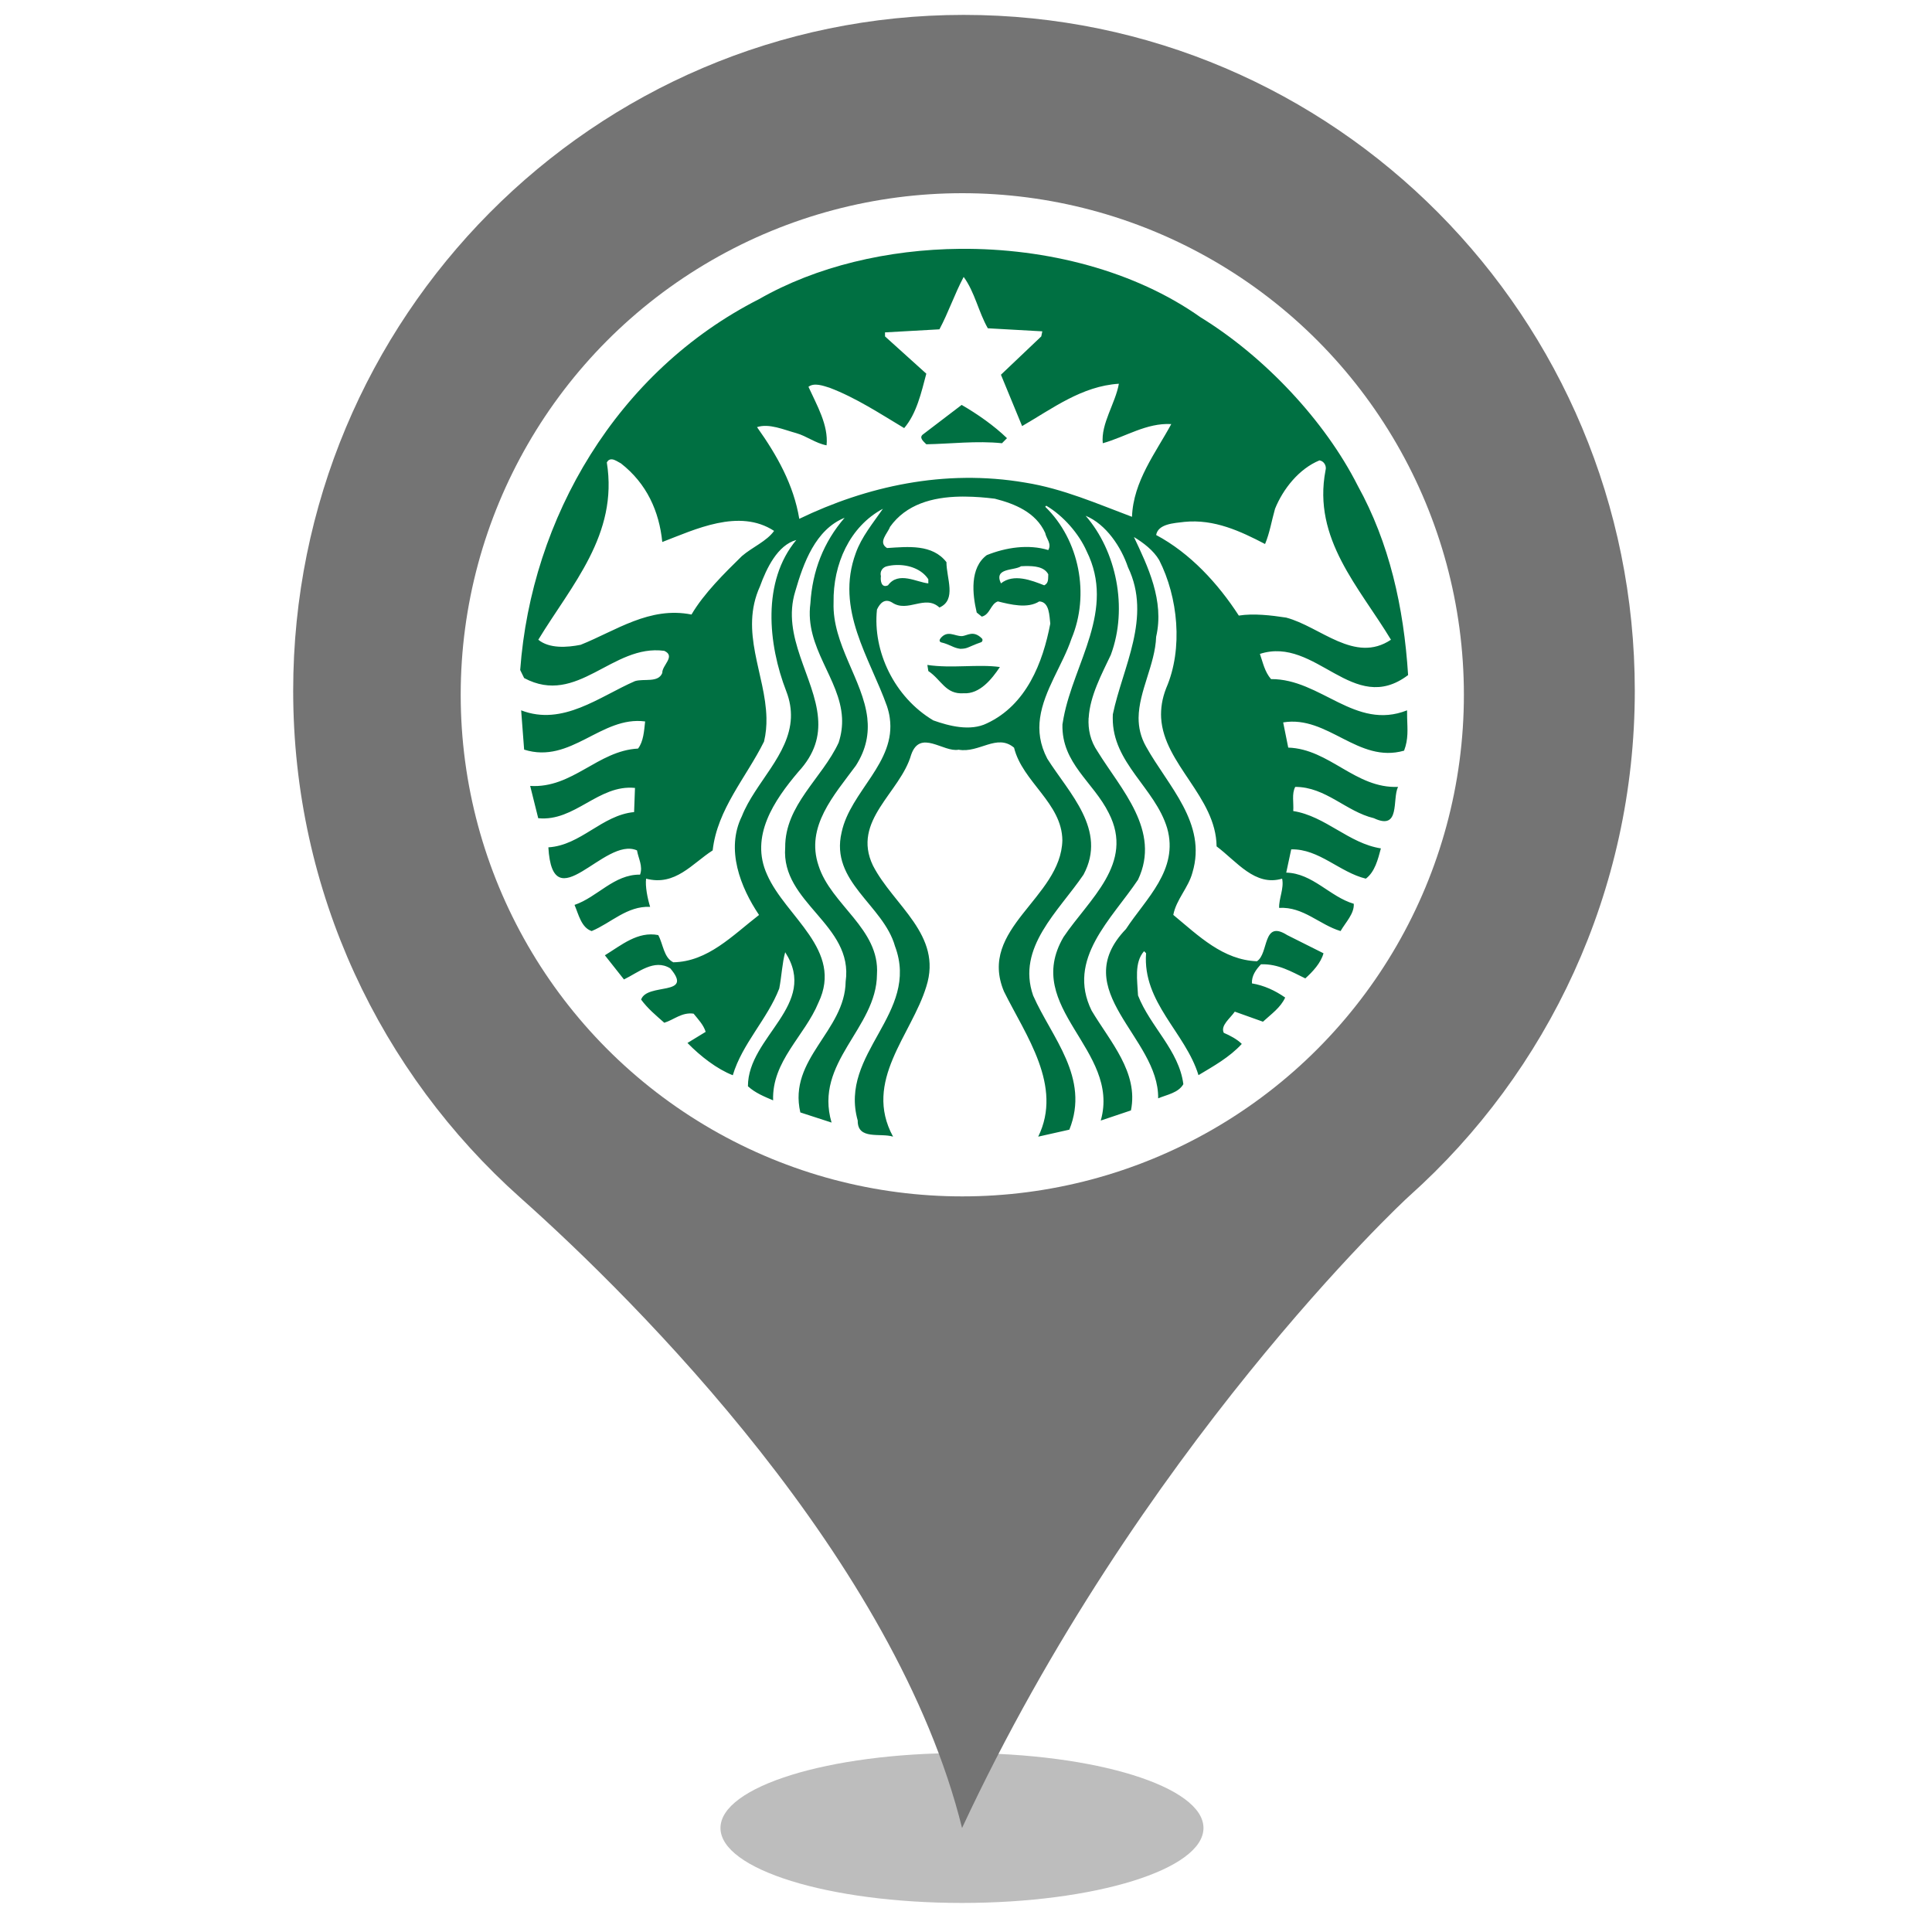 <?xml version="1.0" encoding="UTF-8" standalone="no"?><!-- Generator: Gravit.io --><svg xmlns="http://www.w3.org/2000/svg" xmlns:xlink="http://www.w3.org/1999/xlink" style="isolation:isolate" viewBox="0 0 24 24" width="24pt" height="24pt"><defs><clipPath id="_clipPath_iCjWDq1YFS89S8fQORkVQOMSrIJYlwGM"><rect width="24" height="24"/></clipPath></defs><g clip-path="url(#_clipPath_iCjWDq1YFS89S8fQORkVQOMSrIJYlwGM)"><clipPath id="_clipPath_ULC52yvJqtJxyNf5rf2641PJiTHSjoUM"><rect x="2.769" y="0" width="18.462" height="24" transform="matrix(1,0,0,1,0,0)" fill="rgb(255,255,255)"/></clipPath><g clip-path="url(#_clipPath_ULC52yvJqtJxyNf5rf2641PJiTHSjoUM)"><g><g><g filter="url(#YhCdIq1DTyExEpbni1Okl1YBHVfGssXB)"><ellipse vector-effect="non-scaling-stroke" cx="11.95" cy="22.708" rx="3" ry="0.931" fill="rgb(162,162,162)" fill-opacity="0.7"/></g><defs><filter id="YhCdIq1DTyExEpbni1Okl1YBHVfGssXB" x="-200%" y="-200%" width="400%" height="400%" filterUnits="objectBoundingBox" color-interpolation-filters="sRGB"><feGaussianBlur xmlns="http://www.w3.org/2000/svg" stdDeviation="4.294"/></filter></defs><g filter="url(#ZFwGKH2XlbaWmQXA0yWQgAR1NIYC8zQK)"><path d=" M 3.642 8.581 C 3.642 3.941 7.374 0.185 11.972 0.185 C 16.576 0.185 20.308 3.941 20.308 8.581 C 20.308 11.072 19.226 13.317 17.509 14.855 C 17.414 14.937 14.142 18.006 11.951 22.708 C 11.126 19.38 7.929 16.182 6.461 14.876 C 4.731 13.331 3.642 11.086 3.642 8.581 Z " fill="rgb(116,116,116)"/></g><defs><filter id="ZFwGKH2XlbaWmQXA0yWQgAR1NIYC8zQK" x="-200%" y="-200%" width="400%" height="400%" filterUnits="objectBoundingBox" color-interpolation-filters="sRGB"><feGaussianBlur xmlns="http://www.w3.org/2000/svg" stdDeviation="0"/></filter></defs></g><circle vector-effect="non-scaling-stroke" cx="11.954" cy="8.631" r="6.231" fill="rgb(255,255,255)"/><circle vector-effect="non-scaling-stroke" cx="11.977" cy="8.568" r="5.792" fill="rgb(255,255,255)"/><g><g><g><path d=" M 11.946 5.03 C 12.142 5.143 12.35 5.289 12.509 5.443 L 12.447 5.506 C 12.134 5.473 11.804 5.514 11.507 5.519 C 11.474 5.485 11.408 5.435 11.47 5.393 L 11.946 5.03 L 11.946 5.03 Z  M 17.48 8.918 C 17.484 9.059 17.497 9.181 17.442 9.325 C 16.87 9.488 16.495 8.882 15.94 8.974 L 16.003 9.287 C 16.516 9.304 16.837 9.797 17.367 9.775 C 17.292 9.926 17.401 10.322 17.067 10.164 C 16.72 10.081 16.47 9.775 16.09 9.775 C 16.044 9.859 16.073 9.976 16.065 10.075 C 16.466 10.138 16.754 10.477 17.154 10.539 C 17.117 10.677 17.079 10.831 16.967 10.915 C 16.641 10.836 16.386 10.543 16.04 10.551 L 15.978 10.84 C 16.307 10.848 16.52 11.14 16.817 11.227 C 16.825 11.349 16.716 11.457 16.653 11.566 C 16.39 11.487 16.19 11.261 15.89 11.278 C 15.885 11.164 15.953 11.036 15.927 10.915 C 15.59 11.015 15.364 10.702 15.113 10.514 C 15.106 9.898 14.458 9.494 14.424 8.918 C 14.418 8.803 14.435 8.68 14.487 8.548 C 14.7 8.056 14.633 7.417 14.4 6.958 C 14.329 6.837 14.203 6.742 14.086 6.671 C 14.258 7.034 14.466 7.463 14.362 7.91 C 14.35 8.254 14.147 8.585 14.144 8.918 C 14.144 9.036 14.169 9.155 14.237 9.275 C 14.509 9.764 14.997 10.226 14.813 10.839 C 14.763 11.028 14.612 11.173 14.575 11.365 C 14.892 11.628 15.193 11.925 15.614 11.941 C 15.764 11.845 15.681 11.42 15.99 11.616 L 16.441 11.842 C 16.408 11.963 16.307 12.071 16.215 12.154 C 16.044 12.071 15.877 11.971 15.664 11.979 C 15.601 12.046 15.547 12.121 15.552 12.216 C 15.702 12.241 15.839 12.304 15.965 12.392 C 15.907 12.518 15.793 12.596 15.689 12.692 L 15.339 12.567 C 15.281 12.651 15.159 12.739 15.202 12.83 C 15.281 12.864 15.368 12.91 15.426 12.968 C 15.272 13.135 15.076 13.243 14.888 13.356 C 14.726 12.826 14.191 12.454 14.237 11.841 L 14.212 11.816 C 14.087 11.957 14.129 12.183 14.137 12.366 C 14.287 12.751 14.646 13.047 14.7 13.468 C 14.637 13.577 14.496 13.598 14.387 13.644 C 14.4 12.885 13.248 12.309 13.987 11.541 C 14.233 11.165 14.646 10.806 14.499 10.288 C 14.349 9.788 13.818 9.478 13.823 8.918 L 13.824 8.874 C 13.945 8.29 14.312 7.668 14.012 7.046 C 13.928 6.796 13.741 6.512 13.486 6.407 C 13.866 6.842 14.016 7.551 13.799 8.135 C 13.689 8.368 13.539 8.645 13.524 8.918 L 13.523 8.918 C 13.515 9.061 13.544 9.203 13.636 9.337 C 13.924 9.805 14.425 10.319 14.137 10.928 C 13.811 11.416 13.244 11.913 13.561 12.555 C 13.79 12.939 14.145 13.322 14.049 13.794 L 13.674 13.92 C 13.924 13.039 12.697 12.522 13.211 11.641 C 13.528 11.17 14.095 10.727 13.774 10.101 C 13.582 9.713 13.186 9.484 13.198 8.999 L 13.212 8.918 C 13.341 8.231 13.863 7.58 13.498 6.846 C 13.402 6.629 13.21 6.408 12.997 6.282 L 12.984 6.295 C 13.41 6.708 13.54 7.388 13.31 7.935 C 13.203 8.255 12.968 8.575 12.92 8.918 C 12.897 9.08 12.917 9.248 13.01 9.425 C 13.281 9.854 13.757 10.31 13.46 10.865 C 13.148 11.324 12.626 11.77 12.834 12.367 C 13.064 12.889 13.543 13.386 13.284 14.033 L 12.897 14.12 C 13.206 13.49 12.743 12.864 12.472 12.317 C 12.142 11.532 13.18 11.157 13.197 10.439 C 13.193 9.976 12.701 9.713 12.597 9.288 C 12.384 9.108 12.163 9.359 11.908 9.313 C 11.72 9.35 11.431 9.054 11.319 9.375 C 11.185 9.847 10.576 10.193 10.844 10.752 C 11.099 11.249 11.712 11.612 11.507 12.255 C 11.324 12.856 10.718 13.428 11.094 14.12 C 10.939 14.07 10.651 14.166 10.655 13.92 C 10.418 13.081 11.432 12.592 11.118 11.754 C 10.973 11.24 10.309 10.956 10.455 10.339 C 10.563 9.83 11.133 9.475 11.053 8.918 C 11.047 8.871 11.035 8.824 11.019 8.774 C 10.806 8.173 10.372 7.572 10.631 6.87 C 10.702 6.67 10.844 6.499 10.968 6.32 C 10.555 6.541 10.347 7.009 10.355 7.484 C 10.337 8.002 10.719 8.445 10.774 8.918 C 10.795 9.109 10.764 9.305 10.631 9.512 C 10.36 9.88 10.005 10.268 10.168 10.752 C 10.322 11.241 10.931 11.537 10.894 12.104 C 10.89 12.776 10.109 13.194 10.33 13.945 L 9.942 13.819 C 9.788 13.152 10.497 12.81 10.505 12.193 C 10.606 11.483 9.7 11.219 9.754 10.527 C 9.75 10.001 10.213 9.668 10.418 9.225 C 10.453 9.117 10.465 9.016 10.46 8.918 C 10.435 8.429 9.994 8.046 10.067 7.496 C 10.092 7.092 10.229 6.737 10.492 6.432 C 10.13 6.578 9.98 6.996 9.879 7.346 C 9.705 7.909 10.121 8.414 10.162 8.918 C 10.181 9.141 10.126 9.362 9.917 9.588 C 9.617 9.942 9.312 10.389 9.529 10.865 C 9.759 11.391 10.481 11.8 10.167 12.455 C 9.997 12.868 9.587 13.181 9.604 13.669 C 9.496 13.623 9.383 13.578 9.291 13.494 C 9.291 12.873 10.176 12.484 9.754 11.829 C 9.717 11.958 9.709 12.134 9.68 12.28 C 9.533 12.66 9.22 12.964 9.103 13.357 C 8.908 13.281 8.703 13.123 8.54 12.956 L 8.766 12.818 C 8.741 12.734 8.674 12.663 8.616 12.592 C 8.469 12.572 8.373 12.668 8.252 12.705 C 8.148 12.613 8.047 12.53 7.964 12.417 C 8.039 12.204 8.624 12.38 8.327 12.03 C 8.127 11.905 7.927 12.083 7.751 12.167 L 7.514 11.867 C 7.718 11.742 7.922 11.566 8.177 11.616 C 8.239 11.729 8.244 11.895 8.364 11.954 C 8.794 11.946 9.099 11.621 9.429 11.366 C 9.199 11.024 9.012 10.552 9.216 10.139 C 9.379 9.725 9.805 9.376 9.825 8.918 C 9.829 8.814 9.813 8.704 9.767 8.586 C 9.542 8.006 9.462 7.222 9.892 6.708 C 9.659 6.771 9.521 7.062 9.441 7.283 C 9.183 7.85 9.51 8.375 9.521 8.918 C 9.523 9.015 9.515 9.113 9.491 9.212 C 9.27 9.658 8.911 10.05 8.853 10.564 C 8.598 10.727 8.389 11.011 8.026 10.915 C 8.014 11.011 8.043 11.157 8.076 11.265 C 7.788 11.253 7.592 11.465 7.35 11.566 C 7.221 11.524 7.187 11.357 7.137 11.241 C 7.421 11.145 7.626 10.861 7.951 10.865 C 7.989 10.76 7.93 10.664 7.913 10.564 C 7.508 10.384 6.866 11.453 6.812 10.526 C 7.217 10.501 7.476 10.126 7.877 10.088 L 7.888 9.788 C 7.434 9.742 7.141 10.21 6.686 10.164 L 6.586 9.763 C 7.112 9.796 7.425 9.325 7.926 9.299 C 7.993 9.212 8.001 9.082 8.014 8.962 C 7.467 8.89 7.092 9.496 6.511 9.312 C 6.511 9.312 6.491 9.06 6.481 8.918 L 6.481 8.918 C 6.477 8.862 6.474 8.824 6.474 8.824 C 6.991 9.024 7.446 8.653 7.888 8.461 C 8.001 8.427 8.177 8.485 8.227 8.36 C 8.223 8.264 8.398 8.152 8.252 8.085 C 7.605 7.997 7.175 8.778 6.511 8.423 L 6.462 8.323 C 6.6 6.436 7.663 4.613 9.429 3.716 C 10.143 3.307 11.032 3.099 11.927 3.091 C 13.008 3.082 14.101 3.366 14.913 3.941 C 15.702 4.425 16.457 5.223 16.866 6.033 C 17.258 6.742 17.438 7.538 17.492 8.386 C 16.808 8.903 16.348 7.898 15.651 8.123 C 15.689 8.232 15.71 8.344 15.789 8.436 C 16.407 8.432 16.833 9.079 17.479 8.824 L 17.48 8.918 L 17.48 8.918 Z  M 9.616 6.595 C 9.182 6.311 8.632 6.578 8.227 6.733 C 8.189 6.353 8.035 6.007 7.713 5.756 C 7.682 5.741 7.639 5.708 7.6 5.706 C 7.577 5.704 7.555 5.714 7.538 5.744 C 7.683 6.641 7.1 7.267 6.687 7.947 C 6.825 8.06 7.046 8.043 7.213 8.01 C 7.651 7.835 8.068 7.53 8.59 7.634 C 8.744 7.371 9.003 7.117 9.216 6.908 C 9.346 6.796 9.524 6.724 9.616 6.595 L 9.616 6.595 Z  M 10.943 7.158 C 10.935 7.212 10.948 7.309 11.031 7.271 C 11.161 7.092 11.39 7.234 11.532 7.247 L 11.532 7.196 C 11.454 7.074 11.294 7.013 11.131 7.019 C 11.094 7.02 11.056 7.025 11.019 7.034 C 10.965 7.046 10.927 7.096 10.943 7.158 L 10.943 7.158 Z  M 12.984 6.621 C 12.868 6.362 12.601 6.257 12.358 6.195 C 12.239 6.18 12.116 6.17 11.994 6.169 C 11.971 6.169 11.948 6.168 11.925 6.169 C 11.583 6.176 11.256 6.264 11.056 6.545 C 11.028 6.625 10.902 6.736 11.019 6.808 C 11.282 6.791 11.582 6.758 11.757 6.983 C 11.757 7.184 11.887 7.451 11.67 7.547 C 11.49 7.38 11.277 7.618 11.081 7.484 C 10.99 7.43 10.931 7.493 10.894 7.572 C 10.839 8.09 11.11 8.661 11.594 8.949 C 11.79 9.019 12.054 9.087 12.259 8.986 C 12.751 8.757 12.955 8.231 13.047 7.747 C 13.035 7.655 13.039 7.476 12.91 7.471 C 12.764 7.564 12.551 7.509 12.396 7.471 C 12.305 7.501 12.3 7.635 12.196 7.66 L 12.133 7.609 C 12.079 7.38 12.045 7.055 12.258 6.896 C 12.496 6.8 12.776 6.758 13.022 6.833 C 13.068 6.754 12.997 6.692 12.984 6.621 L 12.984 6.621 Z  M 12.733 7.032 C 12.716 7.033 12.7 7.033 12.684 7.034 C 12.597 7.092 12.342 7.05 12.434 7.247 C 12.592 7.121 12.814 7.209 12.972 7.271 C 13.031 7.242 13.018 7.184 13.022 7.134 C 12.971 7.039 12.849 7.03 12.733 7.032 Z  M 14.55 5.268 C 14.241 5.251 13.982 5.427 13.699 5.506 C 13.674 5.264 13.857 5.009 13.899 4.767 C 13.44 4.796 13.077 5.073 12.697 5.293 C 12.609 5.081 12.521 4.868 12.434 4.655 L 12.935 4.179 L 12.948 4.116 L 12.271 4.078 C 12.155 3.874 12.109 3.628 11.971 3.44 C 11.858 3.653 11.783 3.879 11.67 4.091 L 10.994 4.129 L 10.994 4.179 L 11.507 4.642 C 11.444 4.88 11.386 5.138 11.232 5.318 C 10.931 5.138 10.635 4.942 10.306 4.817 C 10.226 4.792 10.114 4.75 10.043 4.805 C 10.147 5.034 10.293 5.281 10.268 5.532 C 10.13 5.506 10.022 5.418 9.893 5.381 C 9.738 5.339 9.554 5.256 9.404 5.306 C 9.654 5.657 9.859 6.023 9.929 6.445 C 10.76 6.044 11.729 5.823 12.735 5.995 C 13.206 6.07 13.64 6.262 14.062 6.42 C 14.078 5.978 14.358 5.623 14.55 5.268 L 14.55 5.268 Z  M 15.977 7.672 C 16.402 7.784 16.829 8.248 17.279 7.947 C 16.887 7.296 16.303 6.695 16.466 5.844 C 16.483 5.786 16.445 5.727 16.391 5.719 C 16.137 5.823 15.939 6.073 15.839 6.32 C 15.797 6.466 15.773 6.621 15.715 6.758 C 15.41 6.599 15.084 6.446 14.713 6.483 C 14.579 6.499 14.387 6.508 14.362 6.646 C 14.784 6.871 15.13 7.247 15.389 7.647 C 15.569 7.618 15.789 7.643 15.977 7.672 L 15.977 7.672 Z  M 11.52 8.26 L 11.532 8.336 C 11.695 8.444 11.745 8.628 11.971 8.612 C 12.171 8.624 12.321 8.436 12.421 8.286 C 12.15 8.248 11.82 8.306 11.52 8.26 L 11.52 8.26 Z  M 11.745 7.922 C 11.753 7.956 11.725 8.006 11.77 8.023 C 11.904 7.994 12.146 8.094 12.22 7.935 C 12.168 7.877 12.083 7.85 11.994 7.85 C 11.905 7.85 11.812 7.876 11.745 7.922 Z " fill="rgb(0,112,66)"/><g><g style="opacity:0.99;"><g opacity="0.99"><path d=" M 11.52 7.778 L 12.435 7.778 L 12.435 8.153 L 11.52 8.153 L 11.52 7.778 Z " fill="rgb(255,255,255)"/></g></g><path d=" M 11.689 7.979 C 11.807 8.007 11.837 8.048 11.93 8.06 C 12.029 8.058 12.015 8.038 12.188 7.978 C 12.2 7.974 12.215 7.949 12.196 7.93 C 12.088 7.823 12.014 7.9 11.947 7.902 C 11.857 7.903 11.773 7.825 11.686 7.926 C 11.671 7.946 11.663 7.966 11.689 7.979 L 11.689 7.979 Z " fill="rgb(0,112,66)"/></g></g></g></g></g></g></g></svg>